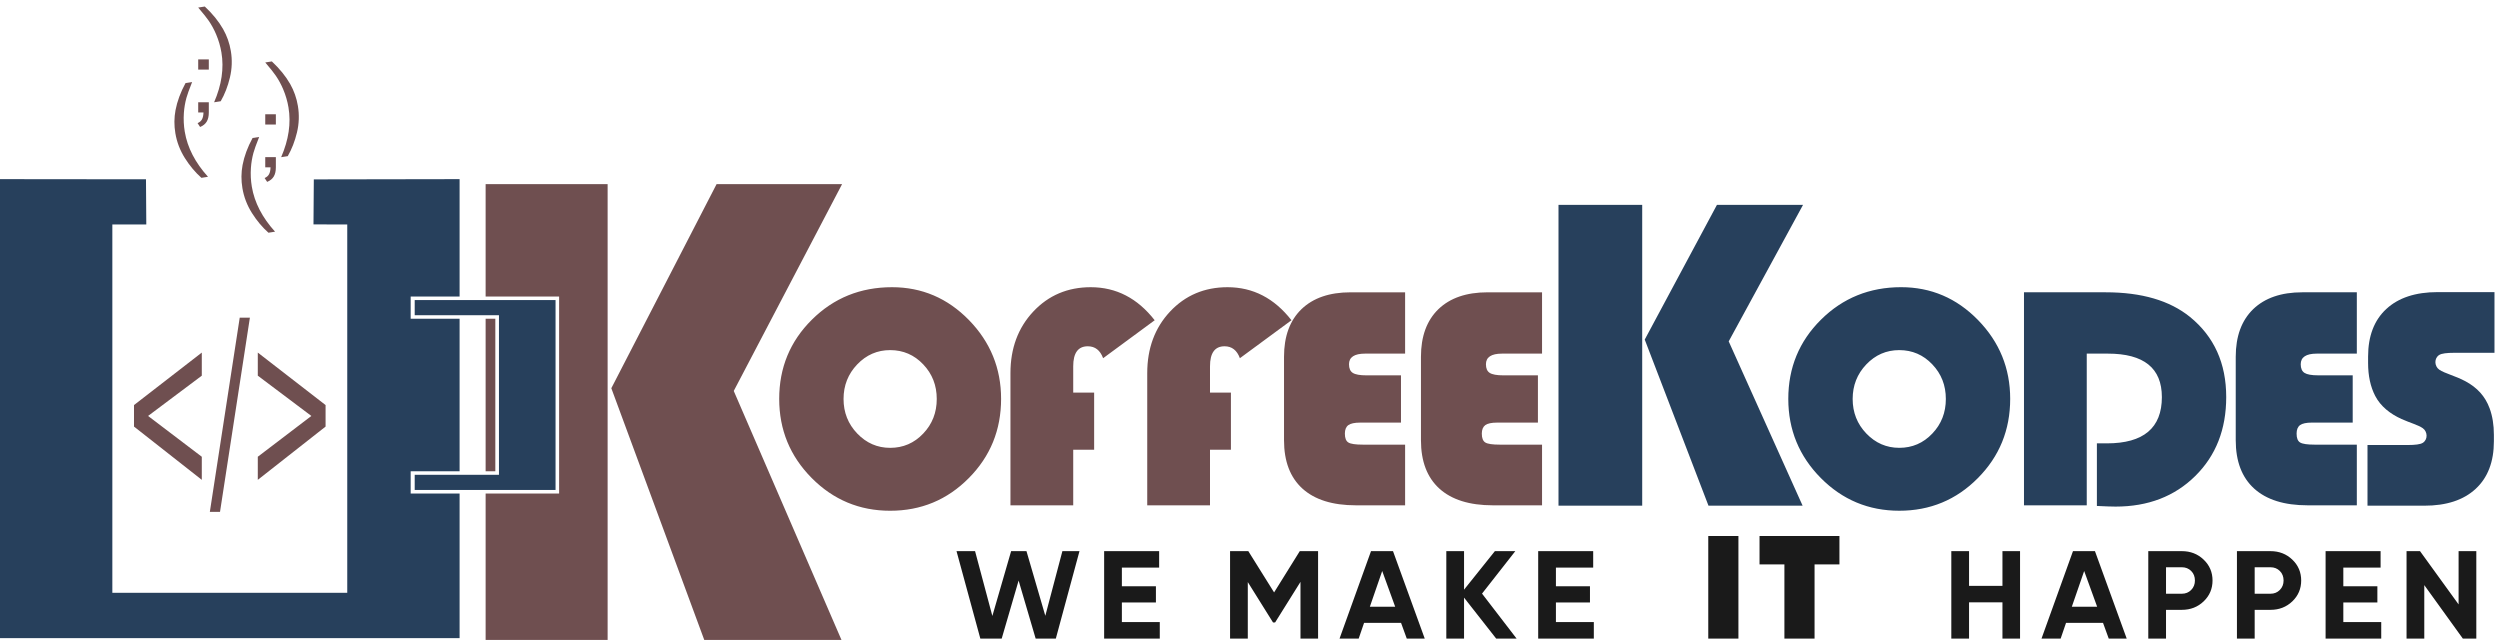 <svg width="160" height="41" viewBox="0 0 160 41" fill="none" xmlns="http://www.w3.org/2000/svg">
<path d="M57.088 18.381C59.002 18.381 60.645 19.083 62.015 20.486C63.384 21.893 64.07 23.572 64.07 25.528C64.07 27.52 63.381 29.21 62.001 30.6C60.621 31.993 58.944 32.688 56.97 32.688C55.009 32.688 53.335 31.99 51.949 30.593C50.562 29.193 49.869 27.507 49.869 25.528C49.869 23.531 50.566 21.842 51.962 20.459C53.359 19.072 55.069 18.381 57.088 18.381ZM56.97 22.407C56.145 22.407 55.441 22.714 54.86 23.324C54.278 23.933 53.987 24.672 53.987 25.534C53.987 26.396 54.278 27.135 54.863 27.745C55.448 28.355 56.151 28.662 56.97 28.662C57.801 28.662 58.508 28.358 59.086 27.748C59.665 27.142 59.952 26.403 59.952 25.534C59.952 24.666 59.665 23.927 59.086 23.32C58.508 22.71 57.801 22.407 56.97 22.407ZM70.025 25.126V28.784H68.686V32.34H64.669V23.882C64.669 22.291 65.156 20.98 66.129 19.941C67.103 18.902 68.331 18.381 69.808 18.381C71.438 18.381 72.801 19.086 73.9 20.496L70.6 22.925C70.413 22.418 70.085 22.162 69.619 22.162C68.997 22.162 68.686 22.588 68.686 23.443V25.126H70.025ZM78.779 25.126V28.784H77.44V32.34H73.423V23.882C73.423 22.291 73.91 20.98 74.883 19.941C75.857 18.902 77.085 18.381 78.562 18.381C80.192 18.381 81.555 19.086 82.654 20.496L79.353 22.925C79.168 22.418 78.84 22.162 78.373 22.162C77.751 22.162 77.44 22.588 77.44 23.443V25.126H78.779ZM89.663 24.022V27.047H87.049C86.694 27.047 86.441 27.101 86.295 27.207C86.146 27.316 86.072 27.497 86.072 27.752C86.072 28.041 86.146 28.229 86.299 28.321C86.451 28.413 86.758 28.457 87.225 28.457H89.927V32.34H86.772C85.284 32.34 84.145 31.983 83.357 31.271C82.569 30.555 82.177 29.523 82.177 28.174V22.833C82.177 21.525 82.549 20.51 83.293 19.788C84.04 19.069 85.085 18.708 86.437 18.708H89.927V22.632H87.364C86.677 22.632 86.336 22.86 86.336 23.313C86.336 23.579 86.417 23.763 86.579 23.865C86.745 23.971 87.036 24.022 87.451 24.022H89.663ZM98.427 24.022V27.047H95.813C95.458 27.047 95.205 27.101 95.059 27.207C94.911 27.316 94.836 27.497 94.836 27.752C94.836 28.041 94.911 28.229 95.063 28.321C95.215 28.413 95.522 28.457 95.989 28.457H98.691V32.34H95.536C94.048 32.34 92.909 31.983 92.121 31.271C91.333 30.555 90.941 29.523 90.941 28.174V22.833C90.941 21.525 91.313 20.51 92.057 19.788C92.804 19.069 93.849 18.708 95.201 18.708H98.691V22.632H96.128C95.441 22.632 95.1 22.86 95.1 23.313C95.1 23.579 95.181 23.763 95.343 23.865C95.509 23.971 95.8 24.022 96.216 24.022H98.427Z" fill="#6F4F50"/>
<path d="M121.67 18.38C123.584 18.38 125.227 19.082 126.597 20.486C127.966 21.892 128.652 23.572 128.652 25.527C128.652 27.52 127.963 29.209 126.583 30.599C125.204 31.992 123.526 32.687 121.552 32.687C119.591 32.687 117.917 31.989 116.531 30.592C115.144 29.192 114.451 27.506 114.451 25.527C114.451 23.531 115.148 21.841 116.544 20.458C117.941 19.072 119.652 18.38 121.67 18.38ZM121.552 22.407C120.727 22.407 120.023 22.713 119.442 23.323C118.86 23.933 118.57 24.672 118.57 25.534C118.57 26.396 118.86 27.135 119.445 27.745C120.03 28.354 120.734 28.661 121.552 28.661C122.384 28.661 123.09 28.358 123.668 27.748C124.247 27.142 124.534 26.402 124.534 25.534C124.534 24.665 124.247 23.926 123.668 23.32C123.09 22.71 122.384 22.407 121.552 22.407ZM133.552 22.632V32.34H129.535V18.707H134.766C137.061 18.707 138.86 19.232 140.162 20.285C141.707 21.545 142.478 23.252 142.478 25.411C142.478 27.476 141.819 29.158 140.497 30.463C139.178 31.768 137.477 32.422 135.398 32.422C135.155 32.422 134.756 32.408 134.201 32.381V28.375H134.843C137.187 28.375 138.36 27.387 138.36 25.415C138.36 23.558 137.207 22.632 134.904 22.632H133.552ZM150.573 24.021V27.046H147.959C147.604 27.046 147.351 27.101 147.205 27.206C147.056 27.315 146.982 27.496 146.982 27.752C146.982 28.041 147.056 28.228 147.209 28.32C147.361 28.412 147.668 28.457 148.135 28.457H150.837V32.34H147.682C146.194 32.34 145.055 31.982 144.267 31.27C143.479 30.555 143.087 29.523 143.087 28.174V22.833C143.087 21.524 143.459 20.509 144.203 19.787C144.95 19.069 145.995 18.707 147.347 18.707H150.837V22.632H148.274C147.587 22.632 147.246 22.86 147.246 23.313C147.246 23.579 147.327 23.762 147.489 23.865C147.655 23.97 147.946 24.021 148.362 24.021H150.573Z" fill="#27405C"/>
<path d="M115.394 13.112L110.637 21.848L115.367 32.364H109.343L105.263 21.733L109.884 13.112H115.394ZM105.101 13.112V32.364H99.744V13.112H105.101Z" fill="#27405C"/>
<path fill-rule="evenodd" clip-rule="evenodd" d="M53.894 11.783L46.96 25.021L53.855 40.956H45.073L39.125 24.846L45.862 11.783H53.894ZM38.888 11.783V40.956H31.08V31.584H31.701H35.783V30.162V20.4V18.978V18.978H31.08V11.783H38.888ZM31.08 30.162V20.4H31.701V30.162H31.08Z" fill="#6F4F50"/>
<path d="M8.576 27.301V25.924L12.915 22.565V24.043L9.477 26.621L12.915 29.232V30.71L8.576 27.301ZM13.43 32.759L15.342 20.332H15.993L14.081 32.759H13.43ZM20.837 27.301L16.499 30.71V29.232L19.927 26.621L16.499 24.043V22.565L20.837 25.924V27.301Z" fill="#6F4F50"/>
<path fill-rule="evenodd" clip-rule="evenodd" d="M0 40.842H29.414V31.584H26.283V30.162H29.414V20.4H26.283V18.978H29.414V11.465L20.084 11.481L20.063 14.361L22.224 14.368V37.939H7.19V14.368L9.363 14.366L9.343 11.475L0 11.465V40.842Z" fill="#27405C"/>
<path d="M35.555 31.357H26.541V30.387H31.934V20.174H26.541V19.204H35.555V31.357Z" fill="#27405C"/>
<path d="M12.89 11.381C12.501 11.036 12.148 10.617 11.835 10.122C11.522 9.627 11.318 9.095 11.223 8.527C11.139 8.027 11.142 7.534 11.233 7.05C11.34 6.487 11.553 5.91 11.873 5.318L12.295 5.252C12.105 5.731 11.982 6.071 11.929 6.271C11.845 6.582 11.79 6.901 11.768 7.228C11.74 7.636 11.759 8.039 11.826 8.436C11.996 9.448 12.491 10.407 13.312 11.315L12.89 11.381Z" fill="#6F4F50"/>
<path d="M14.125 6.48C14.382 6.034 14.579 5.529 14.714 4.964C14.85 4.399 14.869 3.832 14.774 3.265C14.69 2.764 14.526 2.298 14.281 1.866C13.996 1.365 13.604 0.882 13.107 0.418L12.685 0.484C13.022 0.88 13.25 1.165 13.366 1.339C13.548 1.608 13.703 1.894 13.832 2.198C13.992 2.577 14.105 2.965 14.172 3.362C14.342 4.374 14.185 5.435 13.703 6.546L14.125 6.48Z" fill="#6F4F50"/>
<path d="M12.685 4.454V3.8H13.364V4.454H12.685ZM12.685 7.198V6.543H13.364V7.198C13.364 7.439 13.319 7.634 13.23 7.783C13.142 7.931 13.001 8.047 12.807 8.127L12.645 7.881C12.771 7.827 12.864 7.749 12.923 7.645C12.983 7.541 13.017 7.392 13.023 7.198H12.685Z" fill="#6F4F50"/>
<path d="M17.181 14.894C16.791 14.549 16.439 14.13 16.126 13.635C15.813 13.14 15.609 12.608 15.514 12.041C15.43 11.54 15.433 11.047 15.524 10.563C15.631 10.001 15.844 9.423 16.164 8.832L16.586 8.766C16.396 9.244 16.273 9.584 16.22 9.785C16.136 10.095 16.081 10.414 16.059 10.742C16.031 11.15 16.05 11.552 16.117 11.95C16.287 12.961 16.782 13.921 17.603 14.828L17.181 14.894Z" fill="#6F4F50"/>
<path d="M18.416 9.994C18.673 9.548 18.87 9.043 19.006 8.478C19.141 7.913 19.16 7.346 19.065 6.778C18.981 6.277 18.817 5.811 18.573 5.379C18.287 4.878 17.895 4.395 17.398 3.931L16.977 3.997C17.313 4.393 17.541 4.678 17.657 4.853C17.839 5.121 17.994 5.408 18.123 5.712C18.283 6.09 18.396 6.478 18.463 6.876C18.633 7.887 18.476 8.948 17.994 10.059L18.416 9.994Z" fill="#6F4F50"/>
<path d="M16.976 7.968V7.313H17.655V7.968H16.976ZM16.976 10.711V10.056H17.655V10.711C17.655 10.952 17.61 11.148 17.521 11.296C17.433 11.444 17.292 11.56 17.098 11.641L16.936 11.394C17.062 11.341 17.155 11.262 17.214 11.159C17.274 11.055 17.308 10.905 17.314 10.711H16.976Z" fill="#6F4F50"/>
<path d="M62.741 40.869L61.217 35.273H62.404L63.511 39.422L64.712 35.273H65.694L66.9 39.411L67.993 35.273H69.087L67.573 40.869H66.282L65.191 37.156L64.109 40.869H62.741ZM71.8 39.814H74.226V40.869H70.665V35.273H74.185V36.328H71.8V37.52H73.979V38.559H71.8V39.814ZM84.357 35.273V40.869H83.231V37.24L81.608 39.835L81.475 39.84L79.859 37.253V40.869H78.724V35.273H79.892L81.542 37.915L83.186 35.273H84.357ZM90.033 40.869L89.667 39.862H87.301L86.956 40.869H85.731L87.745 35.273H89.152L91.183 40.869H90.033ZM87.671 38.83H89.291L88.461 36.544L87.671 38.83ZM97.062 40.869H95.755L93.699 38.248V40.869H92.564V35.273H93.699V37.739L95.673 35.273H96.98L94.85 37.991L97.062 40.869ZM99.579 39.814H102.005V40.869H98.444V35.273H101.964V36.328H99.579V37.52H101.758V38.559H99.579V39.814ZM128.157 35.273H129.283V40.869H128.157V38.551H126.019V40.869H124.884V35.273H126.019V37.495H128.157V35.273ZM134.959 40.869L134.593 39.862H132.227L131.882 40.869H130.657L132.671 35.273H134.077L136.109 40.869H134.959ZM132.597 38.83H134.217L133.387 36.544L132.597 38.83ZM139.636 35.273C140.19 35.273 140.656 35.454 141.034 35.817C141.413 36.179 141.602 36.624 141.602 37.152C141.602 37.679 141.413 38.124 141.034 38.487C140.656 38.849 140.19 39.03 139.636 39.03H138.625V40.869H137.49V35.273H139.636ZM139.636 37.999C139.878 37.999 140.078 37.918 140.237 37.755C140.396 37.593 140.475 37.392 140.475 37.152C140.475 36.907 140.396 36.704 140.237 36.544C140.078 36.384 139.878 36.304 139.636 36.304H138.625V37.999H139.636ZM145.311 35.273C145.864 35.273 146.33 35.454 146.709 35.817C147.087 36.179 147.276 36.624 147.276 37.152C147.276 37.679 147.087 38.124 146.709 38.487C146.33 38.849 145.864 39.03 145.311 39.03H144.299V40.869H143.164V35.273H145.311ZM145.311 37.999C145.552 37.999 145.752 37.918 145.911 37.755C146.07 37.593 146.149 37.392 146.149 37.152C146.149 36.907 146.07 36.704 145.911 36.544C145.752 36.384 145.552 36.304 145.311 36.304H144.299V37.999H145.311ZM149.973 39.814H152.399V40.869H148.838V35.273H152.358V36.328H149.973V37.52H152.152V38.559H149.973V39.814ZM157.35 35.273H158.484V40.869H157.621L155.154 37.447V40.869H154.019V35.273H154.881L157.35 38.683V35.273ZM109.329 34.303H111.259V40.869H109.329V34.303ZM117.724 34.303V36.122H116.132V40.869H114.202V36.122H112.61V34.303H117.724Z" fill="#1A1A1A"/>
<path d="M152.013 25.339C151.709 24.753 151.558 24.049 151.558 23.229V22.82C151.558 21.512 151.945 20.495 152.723 19.775C153.501 19.055 154.593 18.695 156.005 18.695H159.647V22.579H157.081C156.594 22.579 156.27 22.62 156.114 22.715C155.77 22.924 155.796 23.437 156.11 23.657C156.458 23.9 157.137 24.049 157.791 24.402C158.538 24.806 159.049 25.353 159.337 26.137C159.518 26.632 159.609 27.196 159.609 27.831V28.239C159.609 29.547 159.222 30.564 158.444 31.285C157.666 32.005 156.573 32.364 155.162 32.364H151.52V28.481H154.086C154.573 28.481 154.896 28.44 155.053 28.345C155.397 28.136 155.37 27.622 155.056 27.403C154.765 27.198 154.24 27.061 153.693 26.814C152.983 26.493 152.361 26.012 152.013 25.339Z" fill="#27405C"/>
</svg>

